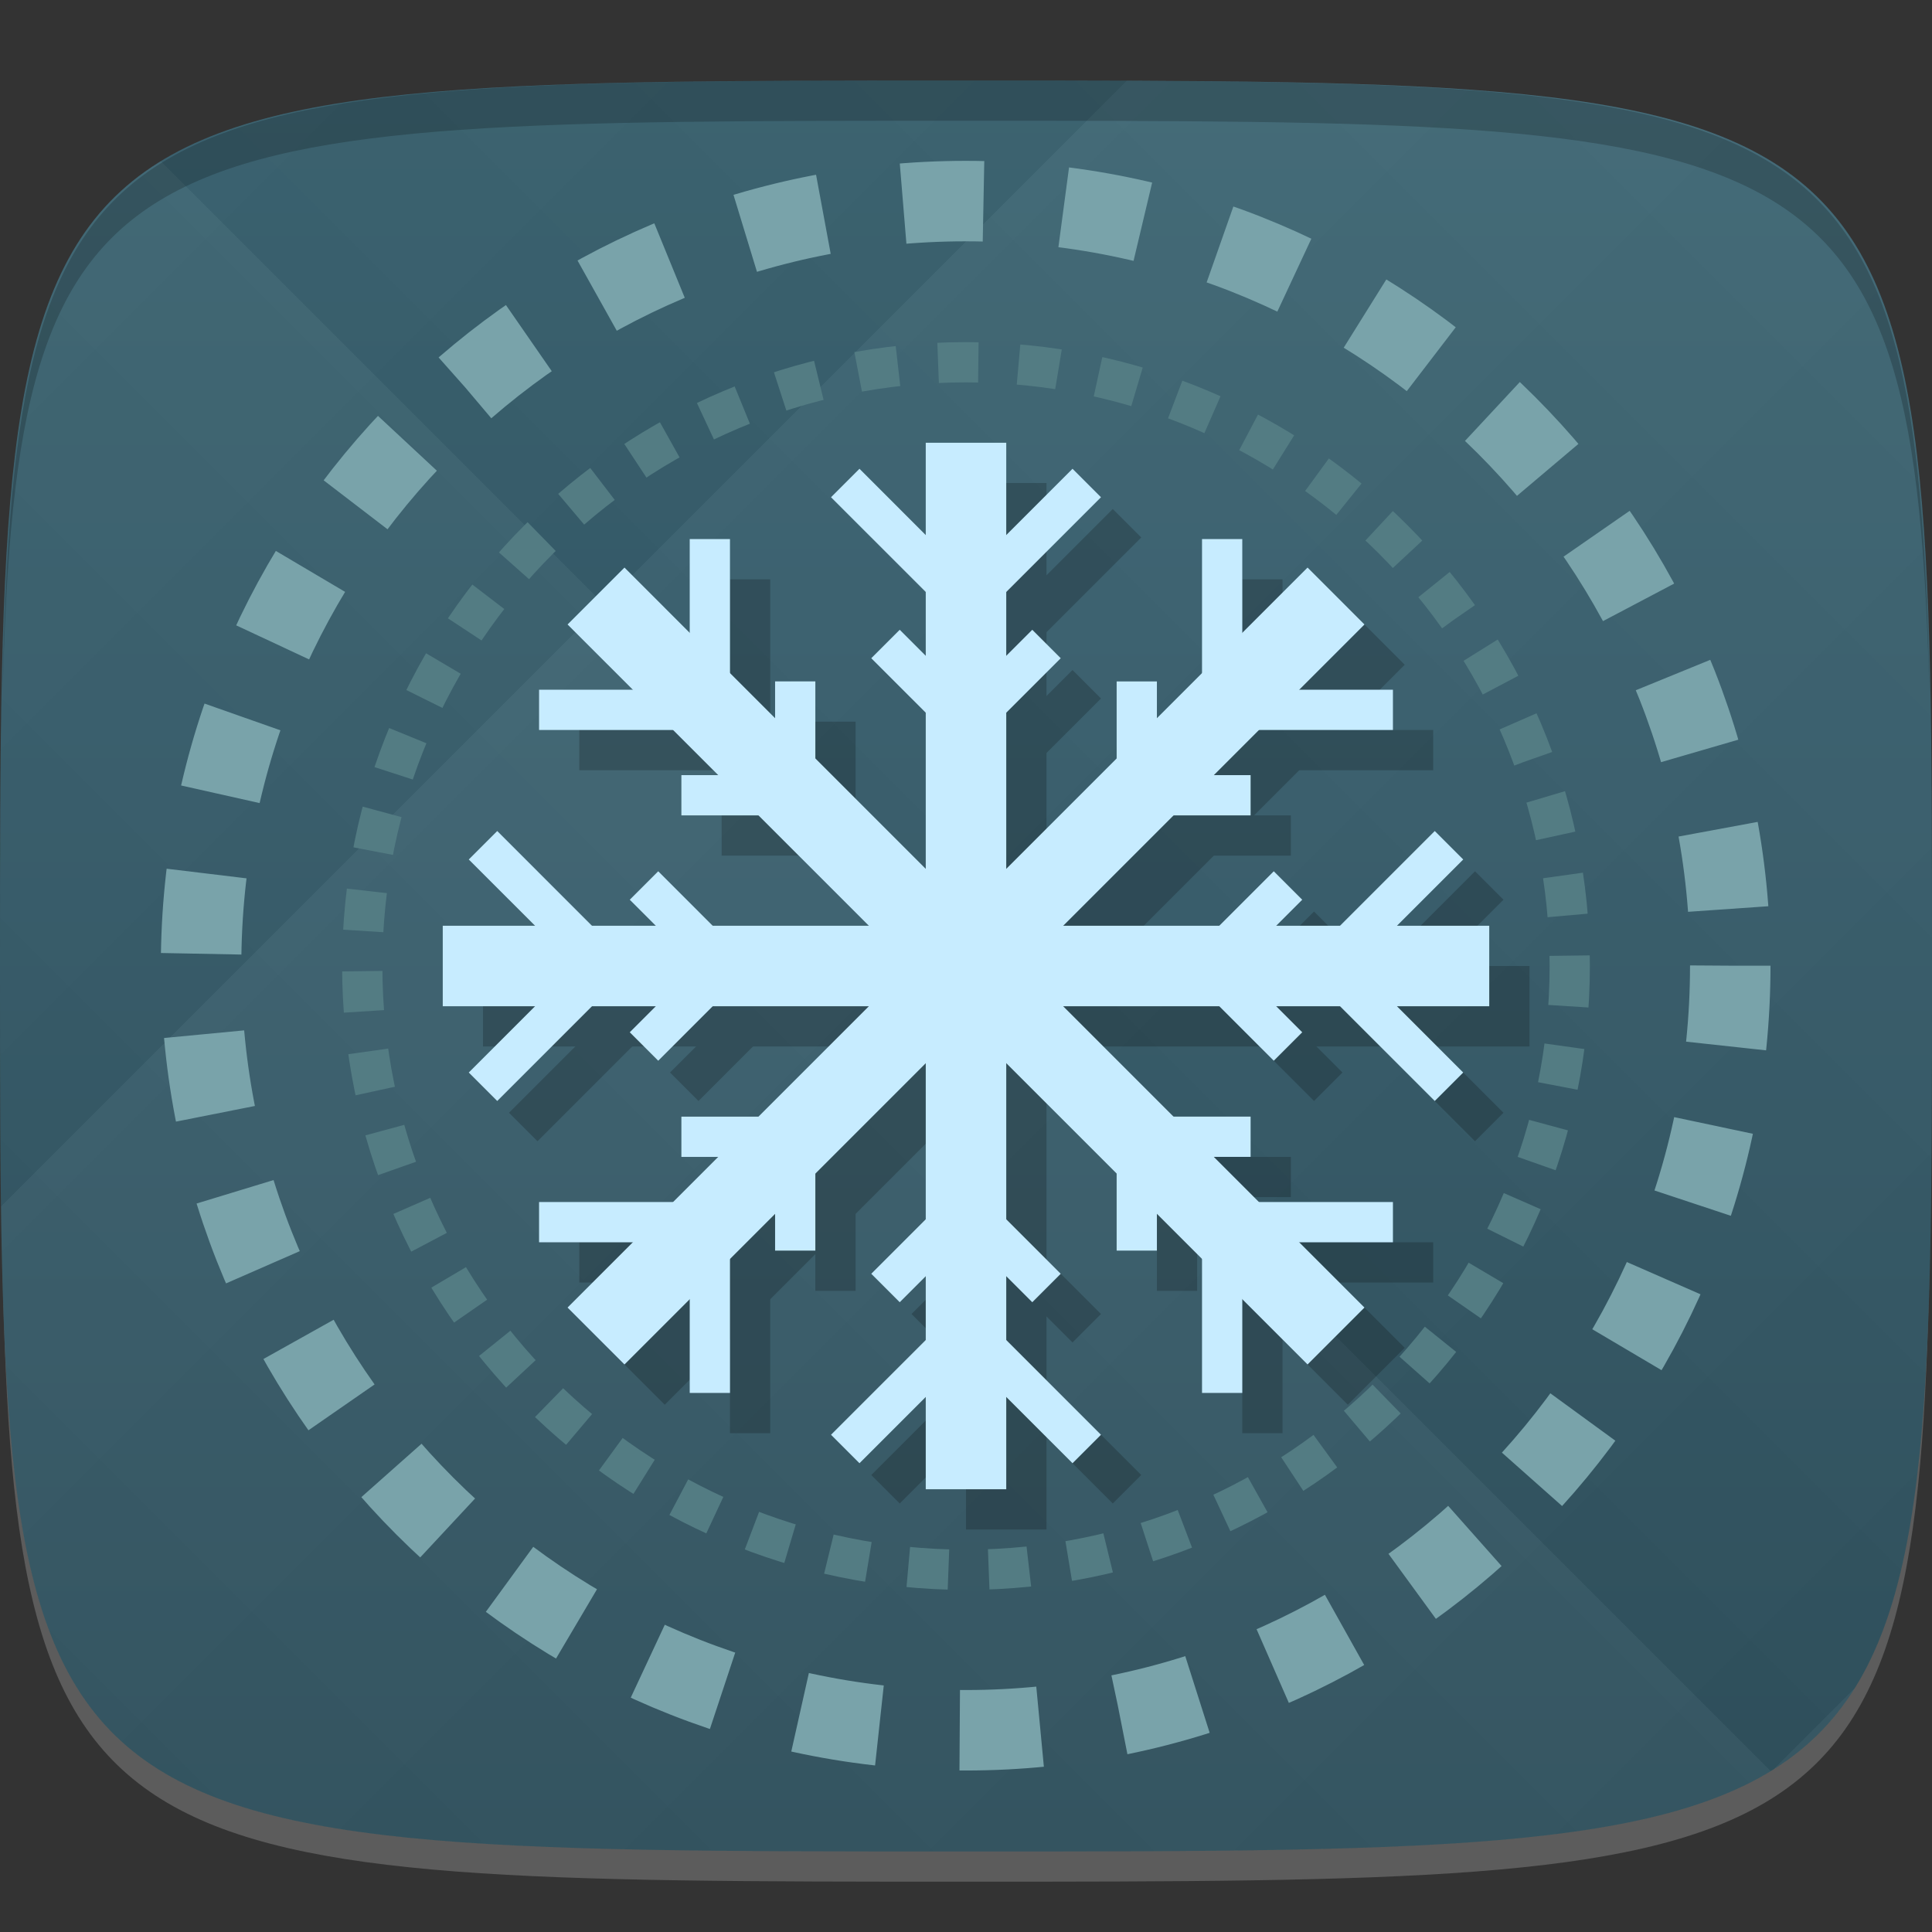 <?xml version="1.0" encoding="UTF-8" standalone="no"?>
<!-- Created with Inkscape (http://www.inkscape.org/) -->

<svg
   xmlns:dc="http://purl.org/dc/elements/1.1/"
   xmlns:cc="http://creativecommons.org/ns#"
   xmlns:rdf="http://www.w3.org/1999/02/22-rdf-syntax-ns#"
   xmlns:svg="http://www.w3.org/2000/svg"
   xmlns="http://www.w3.org/2000/svg"
   xmlns:xlink="http://www.w3.org/1999/xlink"
   xmlns:sodipodi="http://sodipodi.sourceforge.net/DTD/sodipodi-0.dtd"
   xmlns:inkscape="http://www.inkscape.org/namespaces/inkscape"
   width="48"
   height="48"
   id="svg2"
   version="1.1"
   inkscape:version="0.48.4 r9939"
   sodipodi:docname="system-hibernate.svg">
  <rect width="100%" height="100%" fill="#333333" stroke="none"/>
  <defs
     id="defs4">
    <linearGradient
       id="linearGradient3772">
      <stop
         style="stop-color:#325460;stop-opacity:1;"
         offset="0"
         id="stop3774" />
      <stop
         style="stop-color:#3c6574;stop-opacity:1;"
         offset="1"
         id="stop3776" />
    </linearGradient>
    <linearGradient
       id="linearGradient3779">
      <stop
         style="stop-color:#000000;stop-opacity:1;"
         offset="0"
         id="stop3781" />
      <stop
         style="stop-color:#ffffff;stop-opacity:1;"
         offset="1"
         id="stop3783" />
    </linearGradient>
    <linearGradient
       inkscape:collect="always"
       xlink:href="#linearGradient3779"
       id="linearGradient3795"
       gradientUnits="userSpaceOnUse"
       gradientTransform="translate(-20,0)"
       spreadMethod="repeat"
       x1="24"
       y1="1028.362"
       x2="45"
       y2="1007.362" />
    <linearGradient
       inkscape:collect="always"
       xlink:href="#linearGradient3779"
       id="linearGradient3797"
       gradientUnits="userSpaceOnUse"
       gradientTransform="translate(-20,0)"
       spreadMethod="repeat"
       x1="44"
       y1="1048.362"
       x2="15"
       y2="1019.362" />
    <linearGradient
       inkscape:collect="always"
       xlink:href="#linearGradient3772"
       id="linearGradient3778"
       x1="24"
       y1="1050.362"
       x2="24"
       y2="1006.362"
       gradientUnits="userSpaceOnUse" />
  </defs>
  <sodipodi:namedview
     id="base"
     pagecolor="#ffffff"
     bordercolor="#666666"
     borderopacity="1.0"
     inkscape:pageopacity="0.0"
     inkscape:pageshadow="2"
     inkscape:zoom="16.381307"
     inkscape:cx="17.927721"
     inkscape:cy="24.763073"
     inkscape:document-units="px"
     inkscape:current-layer="layer1"
     showgrid="true"
     inkscape:snap-bbox="true"
     inkscape:window-width="1301"
     inkscape:window-height="744"
     inkscape:window-x="65"
     inkscape:window-y="24"
     inkscape:window-maximized="1"
     inkscape:object-nodes="true">
    <inkscape:grid
       type="xygrid"
       id="grid3003"
       empspacing="6"
       visible="true"
       enabled="true"
       snapvisiblegridlinesonly="true" />
  </sodipodi:namedview>
  <g
     inkscape:label="Layer 1"
     inkscape:groupmode="layer"
     id="layer1"
     transform="translate(0,-1004.362)">
    <path
       id="path3788"
       d="m 24,1051.112 c -21.272,0 -23.663,-0.089 -23.938,-15.406 0.328,14.403 2.938,14.406 23.938,14.406 21,0 23.609,0 23.938,-14.406 -0.275,15.317 -2.666,15.406 -23.938,15.406 z"
       style="opacity:0.2;fill:#ffffff;fill-opacity:1;stroke:none"
       inkscape:connector-curvature="0" />
    <path
       style="fill:url(#linearGradient3778);fill-opacity:1;stroke:none"
       d="m 24,1006.362 c -24,0 -24,0 -24,22 0,22 0,22 24,22 24,0 24,0 24,-22 0,-22 0,-22 -24,-22 z"
       id="path3757"
       inkscape:connector-curvature="0"
       sodipodi:nodetypes="zzzzz" />
    <g
       id="g3791"
       transform="translate(20,0)">
      <path
         style="opacity:0.03;fill:url(#linearGradient3795);fill-opacity:1;stroke:none"
         d="m 4,1006.362 c -24,0 -24,0 -24,22 0,22 0,22 24,22 24,0 24,0 24,-22 0,-22 0,-22 -24,-22 z"
         id="path3777"
         inkscape:connector-curvature="0"
         sodipodi:nodetypes="zzzzz" />
      <path
         sodipodi:nodetypes="zzzzz"
         inkscape:connector-curvature="0"
         id="path3787"
         d="m 4,1006.362 c -24,0 -24,0 -24,22 0,22 0,22 24,22 24,0 24,0 24,-22 0,-22 0,-22 -24,-22 z"
         style="opacity:0.03;fill:url(#linearGradient3797);fill-opacity:1;stroke:none" />
    </g>
    <path
       style="fill:#000000;fill-opacity:1;stroke:none;opacity:0.2"
       d="M 24 2 C 2.728 2 0.337 2.089 0.062 17.406 C 0.391 3.003 3 3 24 3 C 45 3 47.609 3.003 47.938 17.406 C 47.663 2.089 45.272 2 24 2 z "
       transform="translate(0,1004.362)"
       id="path3770" />
    <g
       id="g3813"
       transform="translate(-47.998,993.362)" />
    <path
       sodipodi:type="arc"
       style="opacity:1;fill:none;fill-opacity:1;stroke:#537c83;stroke-opacity:1;stroke-width:0.8;stroke-miterlimit:4;stroke-dasharray:0.8, 0.8;stroke-dashoffset:0"
       id="path3006"
       sodipodi:cx="24"
       sodipodi:cy="24"
       sodipodi:rx="12"
       sodipodi:ry="12"
       d="m 36,24 c 0,6.627 -5.373,12 -12,12 -6.627,0 -12,-5.373 -12,-12 0,-6.627 5.373,-12 12,-12 6.627,0 12,5.373 12,12 z"
       transform="matrix(1.25,0,0,1.25,-6,998.362)" />
    <path
       transform="matrix(1.583,0,0,1.583,-14,990.362)"
       d="m 36,24 c 0,6.627 -5.373,12 -12,12 -6.627,0 -12,-5.373 -12,-12 0,-6.627 5.373,-12 12,-12 6.627,0 12,5.373 12,12 z"
       sodipodi:ry="12"
       sodipodi:rx="12"
       sodipodi:cy="24"
       sodipodi:cx="24"
       id="path3776"
       style="fill:none;stroke:#79a3aa;stroke-width:1.263;stroke-miterlimit:4;stroke-opacity:1;stroke-dasharray:1.263, 1.263;stroke-dashoffset:0"
       sodipodi:type="arc" />
    <g
       id="g3894"
       style="opacity:0.2;stroke:#000000;stroke-opacity:1"
       transform="translate(1,1)">
      <path
         style="fill:none;stroke:#000000;stroke-width:2;stroke-linecap:butt;stroke-linejoin:miter;stroke-miterlimit:4;stroke-opacity:1;stroke-dasharray:none"
         d="m 24,1015.362 0,26"
         id="path3896"
         inkscape:connector-curvature="0"
         sodipodi:nodetypes="cc" />
      <path
         style="fill:none;stroke:#000000;stroke-width:1px;stroke-linecap:butt;stroke-linejoin:miter;stroke-opacity:1"
         d="m 21,1016.362 3,3 3,-3"
         id="path3898"
         inkscape:connector-curvature="0"
         sodipodi:nodetypes="ccc" />
      <path
         style="fill:none;stroke:#000000;stroke-width:1px;stroke-linecap:butt;stroke-linejoin:miter;stroke-opacity:1"
         d="m 22,1020.362 2,2 2,-2"
         id="path3900"
         inkscape:connector-curvature="0"
         sodipodi:nodetypes="ccc" />
      <path
         sodipodi:nodetypes="ccc"
         inkscape:connector-curvature="0"
         id="path3902"
         d="m 21,1040.362 3,-3 3,3"
         style="fill:none;stroke:#000000;stroke-width:1px;stroke-linecap:butt;stroke-linejoin:miter;stroke-opacity:1" />
      <path
         sodipodi:nodetypes="ccc"
         inkscape:connector-curvature="0"
         id="path3904"
         d="m 22,1036.362 2,-2 2,2"
         style="fill:none;stroke:#000000;stroke-width:1px;stroke-linecap:butt;stroke-linejoin:miter;stroke-opacity:1" />
      <path
         sodipodi:nodetypes="cc"
         inkscape:connector-curvature="0"
         id="path3906"
         d="m 14.808,1019.17 18.385,18.385"
         style="fill:none;stroke:#000000;stroke-width:2;stroke-linecap:butt;stroke-linejoin:miter;stroke-miterlimit:4;stroke-opacity:1;stroke-dasharray:none" />
      <path
         sodipodi:nodetypes="ccc"
         inkscape:connector-curvature="0"
         id="path3908"
         d="m 13.393,1021.998 4.243,0 0,-4.243"
         style="fill:none;stroke:#000000;stroke-width:1px;stroke-linecap:butt;stroke-linejoin:miter;stroke-opacity:1" />
      <path
         sodipodi:nodetypes="ccc"
         inkscape:connector-curvature="0"
         id="path3910"
         d="m 16.929,1024.12 2.828,0 0,-2.829"
         style="fill:none;stroke:#000000;stroke-width:1px;stroke-linecap:butt;stroke-linejoin:miter;stroke-opacity:1" />
      <path
         style="fill:none;stroke:#000000;stroke-width:1px;stroke-linecap:butt;stroke-linejoin:miter;stroke-opacity:1"
         d="m 30.364,1038.969 0,-4.243 4.243,0"
         id="path3912"
         inkscape:connector-curvature="0"
         sodipodi:nodetypes="ccc" />
      <path
         style="fill:none;stroke:#000000;stroke-width:1px;stroke-linecap:butt;stroke-linejoin:miter;stroke-opacity:1"
         d="m 28.243,1035.433 0,-2.829 2.828,0"
         id="path3914"
         inkscape:connector-curvature="0"
         sodipodi:nodetypes="ccc" />
      <path
         style="fill:none;stroke:#000000;stroke-width:2;stroke-linecap:butt;stroke-linejoin:miter;stroke-miterlimit:4;stroke-opacity:1;stroke-dasharray:none"
         d="m 11,1028.362 26,0"
         id="path3916"
         inkscape:connector-curvature="0"
         sodipodi:nodetypes="cc" />
      <path
         style="fill:none;stroke:#000000;stroke-width:1px;stroke-linecap:butt;stroke-linejoin:miter;stroke-opacity:1"
         d="m 12,1031.362 3,-3 -3,-3"
         id="path3918"
         inkscape:connector-curvature="0"
         sodipodi:nodetypes="ccc" />
      <path
         style="fill:none;stroke:#000000;stroke-width:1px;stroke-linecap:butt;stroke-linejoin:miter;stroke-opacity:1"
         d="m 16,1030.362 2,-2 -2,-2"
         id="path3920"
         inkscape:connector-curvature="0"
         sodipodi:nodetypes="ccc" />
      <path
         sodipodi:nodetypes="ccc"
         inkscape:connector-curvature="0"
         id="path3922"
         d="m 36,1031.362 -3,-3 3,-3"
         style="fill:none;stroke:#000000;stroke-width:1px;stroke-linecap:butt;stroke-linejoin:miter;stroke-opacity:1" />
      <path
         sodipodi:nodetypes="ccc"
         inkscape:connector-curvature="0"
         id="path3924"
         d="m 32,1030.362 -2,-2 2,-2"
         style="fill:none;stroke:#000000;stroke-width:1px;stroke-linecap:butt;stroke-linejoin:miter;stroke-opacity:1" />
      <path
         sodipodi:nodetypes="cc"
         inkscape:connector-curvature="0"
         id="path3926"
         d="m 14.808,1037.555 18.385,-18.385"
         style="fill:none;stroke:#000000;stroke-width:2;stroke-linecap:butt;stroke-linejoin:miter;stroke-miterlimit:4;stroke-opacity:1;stroke-dasharray:none" />
      <path
         sodipodi:nodetypes="ccc"
         inkscape:connector-curvature="0"
         id="path3928"
         d="m 17.636,1038.969 0,-4.243 -4.243,0"
         style="fill:none;stroke:#000000;stroke-width:1px;stroke-linecap:butt;stroke-linejoin:miter;stroke-opacity:1" />
      <path
         sodipodi:nodetypes="ccc"
         inkscape:connector-curvature="0"
         id="path3930"
         d="m 19.757,1035.433 0,-2.828 -2.828,0"
         style="fill:none;stroke:#000000;stroke-width:1px;stroke-linecap:butt;stroke-linejoin:miter;stroke-opacity:1" />
      <path
         style="fill:none;stroke:#000000;stroke-width:1px;stroke-linecap:butt;stroke-linejoin:miter;stroke-opacity:1"
         d="m 34.607,1021.998 -4.243,0 0,-4.243"
         id="path3932"
         inkscape:connector-curvature="0"
         sodipodi:nodetypes="ccc" />
      <path
         style="fill:none;stroke:#000000;stroke-width:1px;stroke-linecap:butt;stroke-linejoin:miter;stroke-opacity:1"
         d="m 31.071,1024.12 -2.828,0 0,-2.828"
         id="path3934"
         inkscape:connector-curvature="0"
         sodipodi:nodetypes="ccc" />
    </g>
    <g
       id="g3872"
       style="stroke:#c7ecff;stroke-opacity:1">
      <path
         sodipodi:nodetypes="cc"
         inkscape:connector-curvature="0"
         id="path3780"
         d="m 24,1015.362 0,26"
         style="fill:none;stroke:#c7ecff;stroke-width:2;stroke-linecap:butt;stroke-linejoin:miter;stroke-miterlimit:4;stroke-opacity:1;stroke-dasharray:none" />
      <path
         sodipodi:nodetypes="ccc"
         inkscape:connector-curvature="0"
         id="path3795"
         d="m 21,1016.362 3,3 3,-3"
         style="fill:none;stroke:#c7ecff;stroke-width:1px;stroke-linecap:butt;stroke-linejoin:miter;stroke-opacity:1" />
      <path
         sodipodi:nodetypes="ccc"
         inkscape:connector-curvature="0"
         id="path3797"
         d="m 22,1020.362 2,2 2,-2"
         style="fill:none;stroke:#c7ecff;stroke-width:1px;stroke-linecap:butt;stroke-linejoin:miter;stroke-opacity:1" />
      <path
         style="fill:none;stroke:#c7ecff;stroke-width:1px;stroke-linecap:butt;stroke-linejoin:miter;stroke-opacity:1"
         d="m 21,1040.362 3,-3 3,3"
         id="path3805"
         inkscape:connector-curvature="0"
         sodipodi:nodetypes="ccc" />
      <path
         style="fill:none;stroke:#c7ecff;stroke-width:1px;stroke-linecap:butt;stroke-linejoin:miter;stroke-opacity:1"
         d="m 22,1036.362 2,-2 2,2"
         id="path3807"
         inkscape:connector-curvature="0"
         sodipodi:nodetypes="ccc" />
      <path
         style="fill:none;stroke:#c7ecff;stroke-width:2;stroke-linecap:butt;stroke-linejoin:miter;stroke-miterlimit:4;stroke-opacity:1;stroke-dasharray:none"
         d="m 14.808,1019.17 18.385,18.385"
         id="path3818"
         inkscape:connector-curvature="0"
         sodipodi:nodetypes="cc" />
      <path
         style="fill:none;stroke:#c7ecff;stroke-width:1px;stroke-linecap:butt;stroke-linejoin:miter;stroke-opacity:1"
         d="m 13.393,1021.998 4.243,0 0,-4.243"
         id="path3820"
         inkscape:connector-curvature="0"
         sodipodi:nodetypes="ccc" />
      <path
         style="fill:none;stroke:#c7ecff;stroke-width:1px;stroke-linecap:butt;stroke-linejoin:miter;stroke-opacity:1"
         d="m 16.929,1024.12 2.828,0 0,-2.829"
         id="path3822"
         inkscape:connector-curvature="0"
         sodipodi:nodetypes="ccc" />
      <path
         sodipodi:nodetypes="ccc"
         inkscape:connector-curvature="0"
         id="path3824"
         d="m 30.364,1038.969 0,-4.243 4.243,0"
         style="fill:none;stroke:#c7ecff;stroke-width:1px;stroke-linecap:butt;stroke-linejoin:miter;stroke-opacity:1" />
      <path
         sodipodi:nodetypes="ccc"
         inkscape:connector-curvature="0"
         id="path3826"
         d="m 28.243,1035.433 0,-2.829 2.828,0"
         style="fill:none;stroke:#c7ecff;stroke-width:1px;stroke-linecap:butt;stroke-linejoin:miter;stroke-opacity:1" />
      <path
         sodipodi:nodetypes="cc"
         inkscape:connector-curvature="0"
         id="path3830"
         d="m 11,1028.362 26,0"
         style="fill:none;stroke:#c7ecff;stroke-width:2;stroke-linecap:butt;stroke-linejoin:miter;stroke-miterlimit:4;stroke-opacity:1;stroke-dasharray:none" />
      <path
         sodipodi:nodetypes="ccc"
         inkscape:connector-curvature="0"
         id="path3832"
         d="m 12,1031.362 3,-3 -3,-3"
         style="fill:none;stroke:#c7ecff;stroke-width:1px;stroke-linecap:butt;stroke-linejoin:miter;stroke-opacity:1" />
      <path
         sodipodi:nodetypes="ccc"
         inkscape:connector-curvature="0"
         id="path3834"
         d="m 16,1030.362 2,-2 -2,-2"
         style="fill:none;stroke:#c7ecff;stroke-width:1px;stroke-linecap:butt;stroke-linejoin:miter;stroke-opacity:1" />
      <path
         style="fill:none;stroke:#c7ecff;stroke-width:1px;stroke-linecap:butt;stroke-linejoin:miter;stroke-opacity:1"
         d="m 36,1031.362 -3,-3 3,-3"
         id="path3836"
         inkscape:connector-curvature="0"
         sodipodi:nodetypes="ccc" />
      <path
         style="fill:none;stroke:#c7ecff;stroke-width:1px;stroke-linecap:butt;stroke-linejoin:miter;stroke-opacity:1"
         d="m 32,1030.362 -2,-2 2,-2"
         id="path3838"
         inkscape:connector-curvature="0"
         sodipodi:nodetypes="ccc" />
      <path
         style="fill:none;stroke:#c7ecff;stroke-width:2;stroke-linecap:butt;stroke-linejoin:miter;stroke-miterlimit:4;stroke-opacity:1;stroke-dasharray:none"
         d="m 14.808,1037.555 18.385,-18.385"
         id="path3842"
         inkscape:connector-curvature="0"
         sodipodi:nodetypes="cc" />
      <path
         style="fill:none;stroke:#c7ecff;stroke-width:1px;stroke-linecap:butt;stroke-linejoin:miter;stroke-opacity:1"
         d="m 17.636,1038.969 0,-4.243 -4.243,0"
         id="path3844"
         inkscape:connector-curvature="0"
         sodipodi:nodetypes="ccc" />
      <path
         style="fill:none;stroke:#c7ecff;stroke-width:1px;stroke-linecap:butt;stroke-linejoin:miter;stroke-opacity:1"
         d="m 19.757,1035.433 0,-2.828 -2.828,0"
         id="path3846"
         inkscape:connector-curvature="0"
         sodipodi:nodetypes="ccc" />
      <path
         sodipodi:nodetypes="ccc"
         inkscape:connector-curvature="0"
         id="path3848"
         d="m 34.607,1021.998 -4.243,0 0,-4.243"
         style="fill:none;stroke:#c7ecff;stroke-width:1px;stroke-linecap:butt;stroke-linejoin:miter;stroke-opacity:1" />
      <path
         sodipodi:nodetypes="ccc"
         inkscape:connector-curvature="0"
         id="path3850"
         d="m 31.071,1024.12 -2.828,0 0,-2.828"
         style="fill:none;stroke:#c7ecff;stroke-width:1px;stroke-linecap:butt;stroke-linejoin:miter;stroke-opacity:1" />
    </g>
  </g>
</svg>

